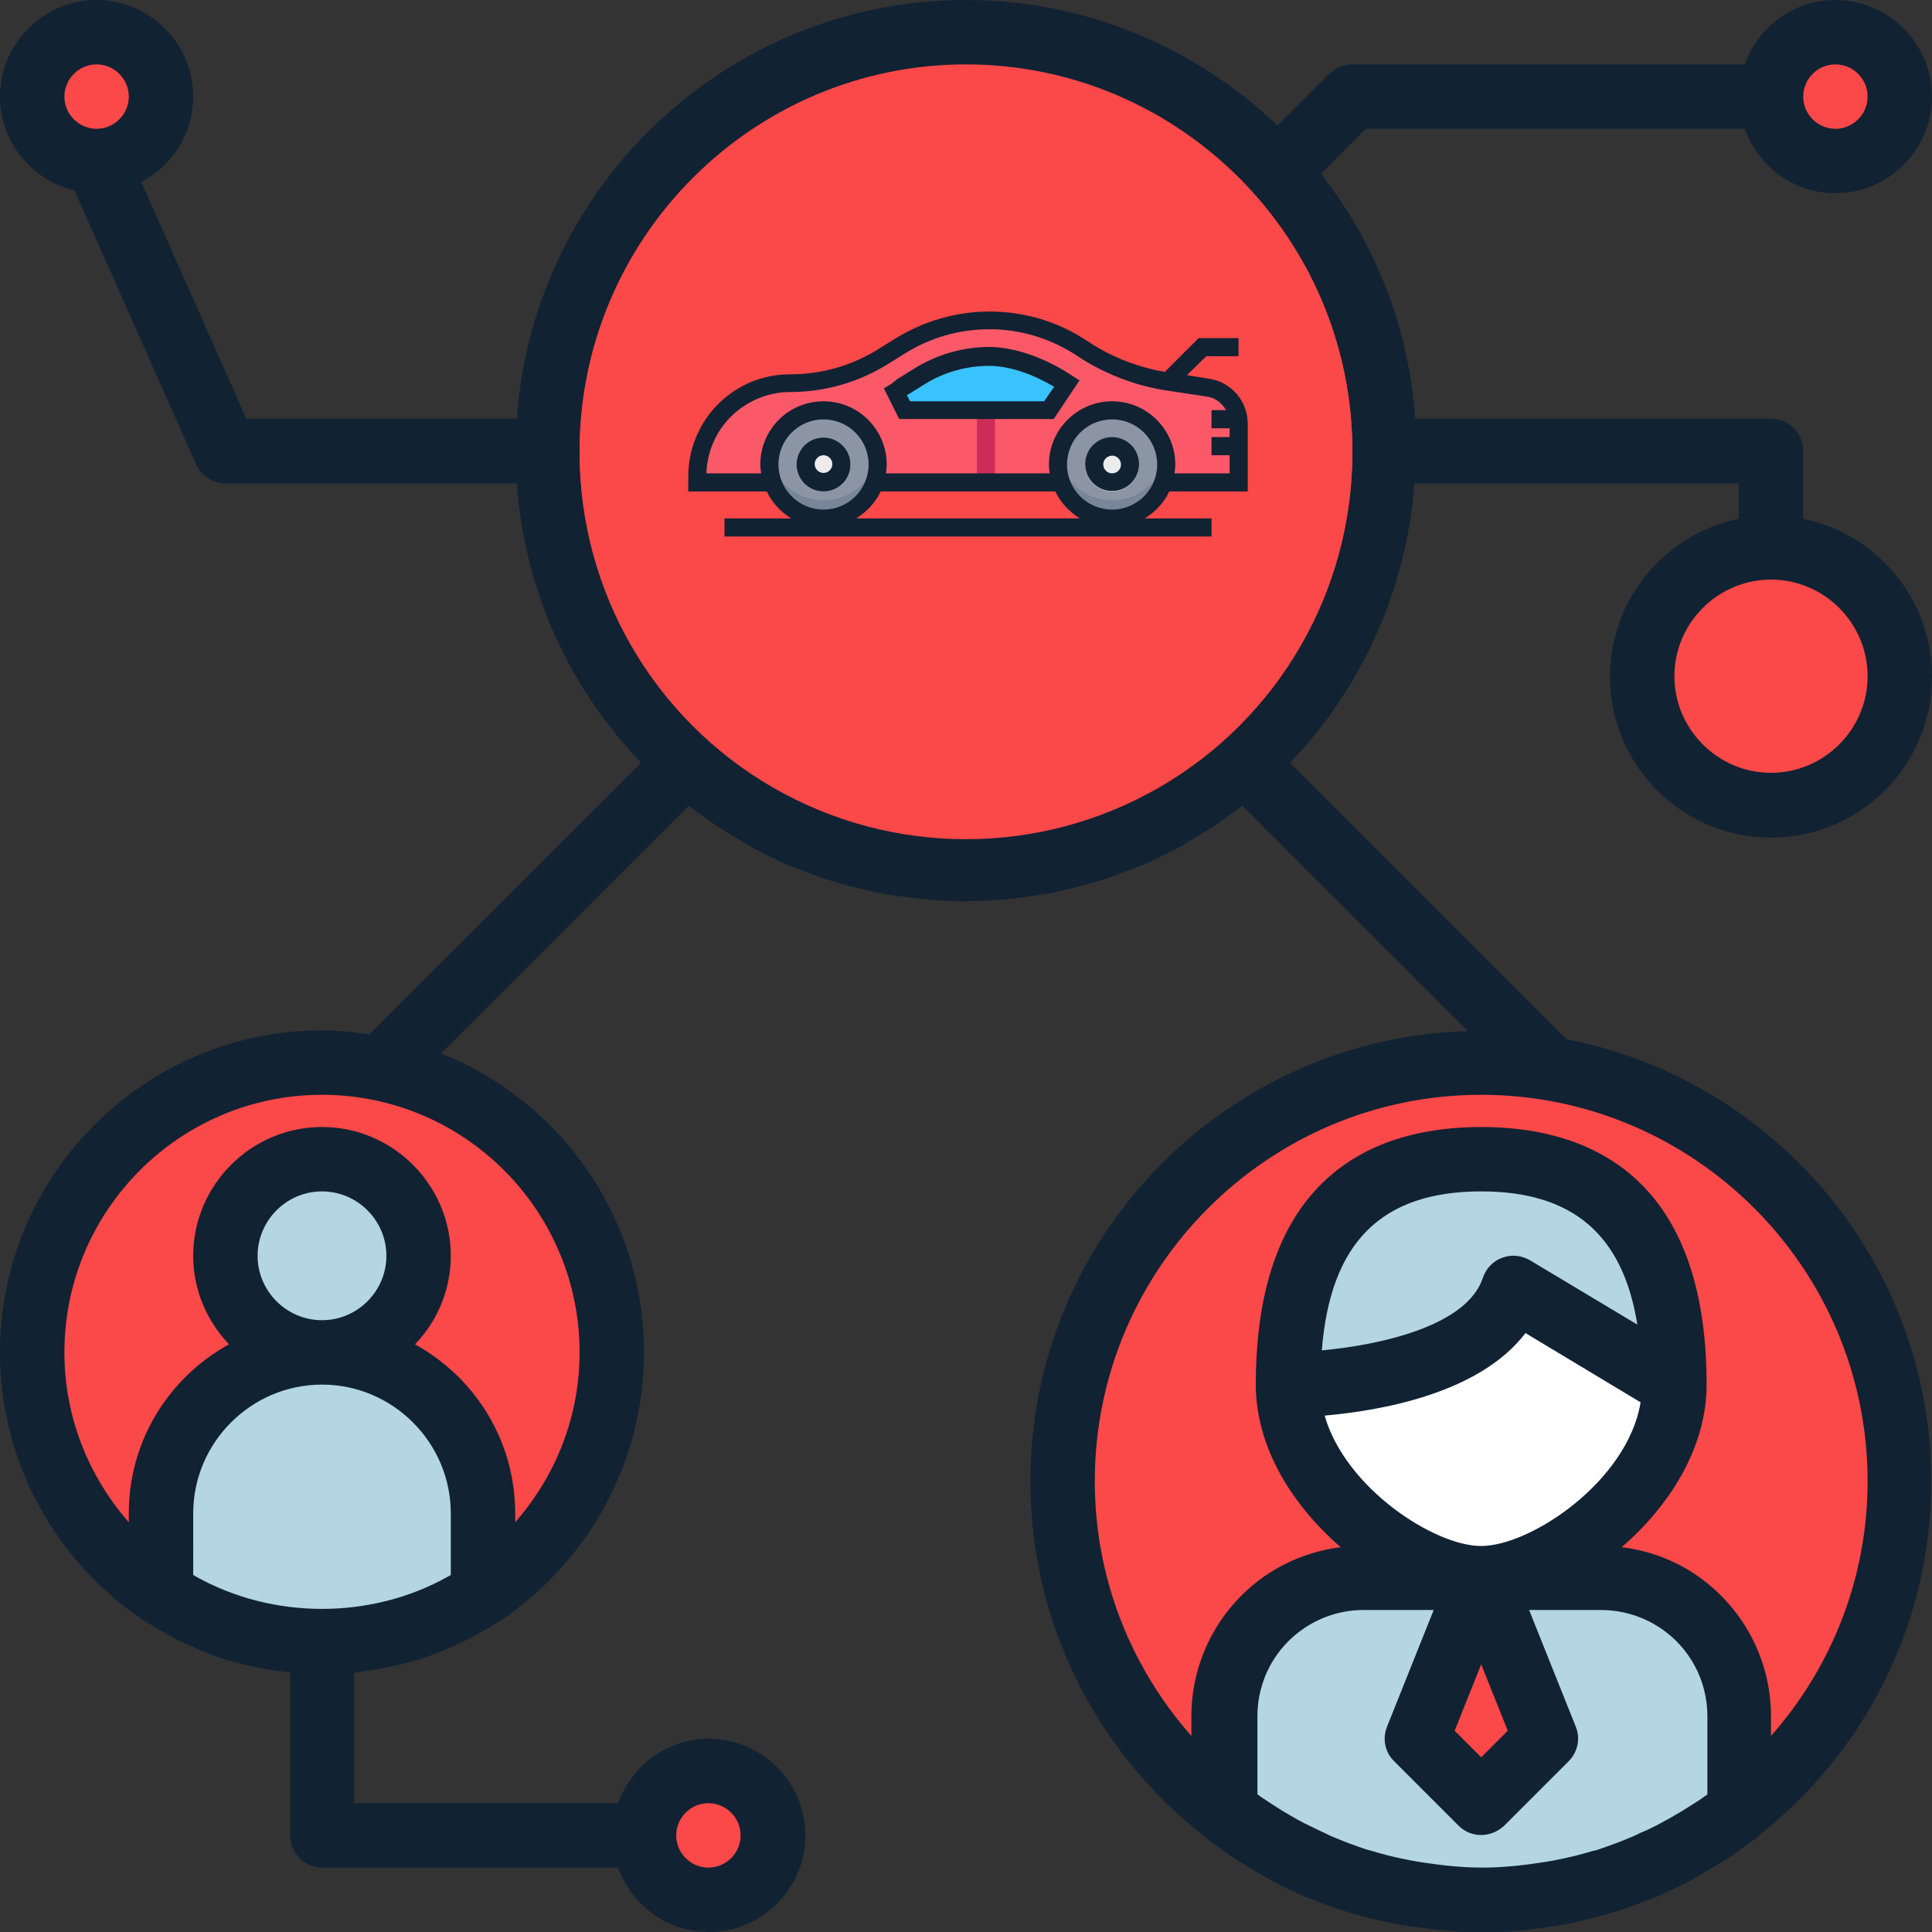 <?xml version="1.0" encoding="utf-8"?>
<!-- Generator: Adobe Illustrator 21.1.0, SVG Export Plug-In . SVG Version: 6.00 Build 0)  -->
<svg version="1.1" id="Capa_1" xmlns="http://www.w3.org/2000/svg" xmlns:xlink="http://www.w3.org/1999/xlink" x="0px" y="0px"
	 viewBox="0 0 480 480" style="enable-background:new 0 0 480 480;" xml:space="preserve">
<rect x="0" y="0" width="480" height="480" fill="#333333" stroke="none"/>
<style type="text/css">
	.st0{fill:#FB4848;}
	.st1{fill:#D45B5B;}
	.st2{fill:#B3D5E4;}
	.st3{fill:#FFFFFF;}
	.st4{fill:#112233;}
	.st5{fill:#FB5968;}
	.st6{fill:#8C95A4;}
	.st7{fill:#ECECEC;}
	.st8{fill:#798699;}
	.st9{fill:#CD2C5A;}
	.st10{fill:#39C3FC;}
</style>
<g>
	<path class="st0" d="M201.6,208.6c0.7,0.3,1.4,0.5,2.1,0.8c-0.1,0-0.2-0.1-0.4-0.2C202.8,209,202.2,208.8,201.6,208.6z"/>
	<path class="st0" d="M178,195.3c-0.1-0.1-0.2-0.2-0.3-0.2C177.8,195.2,177.9,195.3,178,195.3z"/>
	<path class="st0" d="M186,200.8c-0.3-0.2-0.6-0.3-0.9-0.5C185.5,200.4,185.7,200.6,186,200.8z"/>
	<path class="st0" d="M294.8,200.3c-0.3,0.2-0.6,0.3-0.9,0.5C294.3,200.6,294.5,200.4,294.8,200.3z"/>
	<path class="st0" d="M302.3,195.1c-0.1,0.1-0.2,0.2-0.3,0.2C302.1,195.3,302.2,195.2,302.3,195.1z"/>
	<path class="st0" d="M194.8,205.5c-0.6-0.3-1.1-0.5-1.7-0.8C193.7,205,194.2,205.3,194.8,205.5z"/>
	<path class="st0" d="M286.9,204.8c-0.5,0.3-1.1,0.5-1.7,0.8C285.8,205.3,286.3,205,286.9,204.8z"/>
	<path class="st0" d="M249.4,215.6c0.3,0,0.5,0,0.8-0.1c-0.1,0-0.3,0-0.4,0C249.7,215.5,249.6,215.5,249.4,215.6z"/>
	<path class="st0" d="M267.6,212.2c0.6-0.2,1.2-0.3,1.9-0.5c-0.4,0.1-0.8,0.2-1.2,0.3C268.1,212.1,267.8,212.1,267.6,212.2z"/>
	<path class="st0" d="M276.3,209.4c0.7-0.3,1.4-0.5,2.1-0.8c-0.6,0.2-1.2,0.4-1.8,0.6C276.5,209.3,276.4,209.3,276.3,209.4z"/>
	<path class="st0" d="M258.7,214.3c0.5-0.1,0.9-0.2,1.4-0.3c-0.3,0-0.5,0.1-0.8,0.1C259.1,214.2,258.9,214.2,258.7,214.3z"/>
	<path class="st0" d="M229.8,215.5c0.3,0,0.5,0,0.8,0.1c-0.1,0-0.3,0-0.4,0C230,215.5,229.9,215.5,229.8,215.5z"/>
	<path class="st0" d="M210.5,211.7c0.6,0.2,1.2,0.3,1.9,0.5c-0.2-0.1-0.5-0.1-0.7-0.2C211.3,211.9,210.9,211.8,210.5,211.7z"/>
	<path class="st0" d="M219.9,214c0.5,0.1,0.9,0.2,1.4,0.3c-0.2,0-0.4-0.1-0.6-0.1C220.4,214.1,220.2,214.1,219.9,214z"/>
	<path class="st0" d="M253.3,215c1.8-0.2,3.6-0.4,5.3-0.8c-1.4,0.3-2.8,0.4-4.2,0.6C254.1,214.9,253.7,215,253.3,215z"/>
	<path class="st0" d="M211.7,212c0.2,0.1,0.5,0.1,0.7,0.2c0.7,0.2,1.4,0.3,2,0.5C213.5,212.5,212.6,212.3,211.7,212z"/>
	<path class="st0" d="M254.5,214.9c1.4-0.2,2.8-0.3,4.2-0.6c0.2,0,0.4-0.1,0.6-0.1C257.7,214.4,256.1,214.7,254.5,214.9z"/>
	<path class="st0" d="M221.3,214.3c1.8,0.3,3.5,0.5,5.3,0.8c-0.4,0-0.8-0.1-1.1-0.2C224.1,214.7,222.7,214.5,221.3,214.3z"/>
	<path class="st0" d="M265.6,212.7c0.7-0.2,1.4-0.3,2-0.5c0.2-0.1,0.5-0.1,0.7-0.2C267.4,212.3,266.5,212.5,265.6,212.7z"/>
	<path class="st0" d="M240,216c3.2,0,6.3-0.2,9.4-0.4c0.1,0,0.3,0,0.4,0C246.6,215.8,243.3,216,240,216z"/>
	<path class="st0" d="M263.6,213.2c1.3-0.3,2.7-0.6,4-1c-0.7,0.2-1.4,0.3-2,0.5C264.9,212.9,264.3,213,263.6,213.2z"/>
	<path class="st0" d="M212.4,212.2c1.3,0.4,2.6,0.7,4,1c-0.7-0.2-1.3-0.3-2-0.5C213.7,212.5,213.1,212.4,212.4,212.2z"/>
	<path class="st0" d="M275.8,209.6c0.2-0.1,0.3-0.1,0.5-0.2c0.1,0,0.2-0.1,0.4-0.2C276.4,209.3,276.1,209.4,275.8,209.6z"/>
	<path class="st0" d="M197.9,207c-0.5-0.2-0.9-0.5-1.4-0.7C197,206.6,197.4,206.8,197.9,207z"/>
	<path class="st0" d="M273.1,210.5c1.1-0.4,2.1-0.7,3.1-1.1c-0.2,0.1-0.3,0.1-0.5,0.2C274.9,209.9,274,210.2,273.1,210.5z"/>
	<path class="st0" d="M230.6,215.6c3.1,0.3,6.3,0.4,9.4,0.4c-3.3,0-6.6-0.2-9.8-0.5C230.3,215.5,230.4,215.5,230.6,215.6z"/>
	<path class="st0" d="M283.5,206.4c-0.5,0.2-0.9,0.5-1.4,0.7C282.6,206.8,283,206.6,283.5,206.4z"/>
	<path class="st0" d="M220.7,214.1c0.2,0,0.4,0.1,0.6,0.1c1.4,0.3,2.8,0.4,4.2,0.6C223.9,214.7,222.3,214.4,220.7,214.1z"/>
	<path class="st0" d="M203.7,209.4c1,0.4,2.1,0.8,3.1,1.1c-0.9-0.3-1.7-0.6-2.6-1C204.1,209.5,203.9,209.4,203.7,209.4z"/>
	<path class="st0" d="M249.4,215.6c-3.1,0.3-6.3,0.4-9.4,0.4C243.2,216,246.3,215.8,249.4,215.6z"/>
	<path class="st0" d="M203.4,209.2c0.1,0,0.2,0.1,0.4,0.2c0.2,0.1,0.3,0.1,0.5,0.2C203.9,209.4,203.6,209.3,203.4,209.2z"/>
	<path class="st0" d="M240,216c-3.2,0-6.3-0.2-9.4-0.4C233.7,215.8,236.8,216,240,216z"/>
	<path class="st0" d="M200.3,208c0.4,0.2,0.9,0.4,1.3,0.6c0.6,0.2,1.2,0.4,1.8,0.6C202.3,208.8,201.3,208.4,200.3,208z"/>
	<path class="st0" d="M276.6,209.2c0.6-0.2,1.2-0.4,1.8-0.6c0.4-0.2,0.9-0.4,1.3-0.6C278.7,208.4,277.7,208.8,276.6,209.2z"/>
	<path class="st0" d="M278.4,208.6c1.2-0.5,2.5-1,3.7-1.5c-0.8,0.3-1.6,0.6-2.4,1C279.3,208.2,278.9,208.4,278.4,208.6z"/>
	<path class="st0" d="M227.5,215.2c0.8,0.1,1.5,0.2,2.3,0.3c0.1,0,0.3,0,0.4,0C229.3,215.4,228.4,215.3,227.5,215.2z"/>
	<path class="st0" d="M197.9,207c1.2,0.5,2.5,1,3.7,1.5c-0.4-0.2-0.9-0.4-1.3-0.6C199.5,207.7,198.7,207.4,197.9,207z"/>
	<path class="st0" d="M176,193.9v-0.1c-1.8-1.4-3.6-2.8-5.4-4.4l0,0c2.3,2,4.6,3.9,7,5.8c-0.2-0.1-0.3-0.3-0.5-0.4
		C176.8,194.4,176.4,194.2,176,193.9z"/>
	<path class="st0" d="M269.5,211.7c1.2-0.4,2.5-0.8,3.7-1.2c-0.6,0.2-1.3,0.4-2,0.6C270.6,211.3,270,211.5,269.5,211.7z"/>
	<path class="st0" d="M206.9,210.5c1.2,0.4,2.4,0.8,3.7,1.2c-0.6-0.2-1.1-0.4-1.7-0.6C208.2,210.9,207.5,210.7,206.9,210.5z"/>
	<path class="st0" d="M240,8c-57.4,0-104,46.6-104,104c0,30.8,13.4,58.3,34.6,77.4l0,0c1.7,1.5,3.5,3,5.4,4.4v-23.3
		c0-11.5,5.8-22.3,15.3-28.6c5.7-3.8,12.3-5.8,19.1-5.8H240c-17,0-48-21.5-48-48s8-56,48-56s48,29.5,48,56s-31,48-48,48h29.6
		c6.8,0,13.4,2,19.1,5.8c9.6,6.4,15.3,17.1,15.3,28.6v23.3c1.8-1.4,3.6-2.8,5.4-4.4l0,0c21.2-19,34.6-46.6,34.6-77.4
		c0-26.7-10.1-50.9-26.6-69.4l0,0l0,0C298.3,21.4,270.8,8,240,8z"/>
	<path class="st0" d="M304,193.7v0.1c-0.4,0.3-0.8,0.6-1.2,0.9c-0.2,0.1-0.3,0.3-0.5,0.4c2.4-1.8,4.8-3.7,7-5.8l0,0
		C307.6,190.9,305.8,192.3,304,193.7z"/>
	<path class="st0" d="M300.6,196.3c0.5-0.3,1-0.6,1.4-1c0.1-0.1,0.2-0.2,0.3-0.2c0.2-0.1,0.3-0.3,0.5-0.4
		C302.1,195.3,301.3,195.8,300.6,196.3z"/>
	<path class="st0" d="M295.5,199.8c-0.2,0.2-0.5,0.3-0.7,0.5c2.5-1.5,4.9-3.2,7.2-4.9c-0.5,0.3-1,0.6-1.4,1
		C298.9,197.5,297.3,198.7,295.5,199.8z"/>
	<path class="st0" d="M268.3,212c0.4-0.1,0.8-0.2,1.2-0.3c0.6-0.2,1.1-0.4,1.7-0.6C270.2,211.4,269.3,211.7,268.3,212z"/>
	<path class="st0" d="M283.5,206.4c0.6-0.3,1.1-0.6,1.7-0.8c-0.2,0.1-0.4,0.2-0.6,0.3C284.3,206,283.9,206.2,283.5,206.4z"/>
	<path class="st0" d="M284.6,205.8c0.2-0.1,0.4-0.2,0.6-0.3c0.6-0.3,1.1-0.5,1.7-0.8c0.3-0.2,0.6-0.4,1-0.6
		C286.8,204.8,285.7,205.3,284.6,205.8z"/>
	<path class="st0" d="M292.7,201.5c0.4-0.2,0.8-0.4,1.2-0.7c0.3-0.2,0.6-0.3,0.9-0.5c0.2-0.2,0.5-0.3,0.7-0.5
		C294.6,200.4,293.7,200.9,292.7,201.5z"/>
	<path class="st0" d="M287.8,204.2c-0.3,0.2-0.6,0.4-1,0.6c2.4-1.2,4.8-2.6,7.1-4c-0.4,0.2-0.8,0.5-1.2,0.7
		C291.1,202.4,289.5,203.3,287.8,204.2z"/>
	<path class="st0" d="M260.1,214c1.2-0.2,2.4-0.5,3.6-0.8c-0.5,0.1-1,0.2-1.4,0.3C261.5,213.7,260.8,213.9,260.1,214z"/>
	<path class="st0" d="M250.2,215.5c1-0.1,2.1-0.3,3.1-0.4c-0.3,0-0.5,0.1-0.8,0.1C251.8,215.2,251,215.4,250.2,215.5z"/>
	<path class="st0" d="M208.8,211.1c0.6,0.2,1.1,0.4,1.7,0.6c0.4,0.1,0.8,0.2,1.2,0.3C210.7,211.7,209.8,211.4,208.8,211.1z"/>
	<path class="st0" d="M249.8,215.5c0.1,0,0.3,0,0.4,0c0.8-0.1,1.5-0.2,2.3-0.3C251.6,215.3,250.7,215.4,249.8,215.5z"/>
	<path class="st0" d="M194.8,205.5c0.6,0.3,1.1,0.6,1.7,0.8c-0.4-0.2-0.8-0.4-1.1-0.6C195.2,205.7,195,205.6,194.8,205.5z"/>
	<path class="st0" d="M216.4,213.2c1.2,0.3,2.4,0.6,3.6,0.8c-0.7-0.1-1.4-0.4-2.1-0.5C217.3,213.4,216.8,213.3,216.4,213.2z"/>
	<path class="st0" d="M192.2,204.2c0.3,0.2,0.6,0.4,1,0.6c0.5,0.3,1.1,0.5,1.7,0.8c0.2,0.1,0.4,0.2,0.6,0.3
		C194.3,205.3,193.2,204.8,192.2,204.2z"/>
	<path class="st0" d="M187.3,201.5c-0.4-0.2-0.8-0.4-1.2-0.7c2.3,1.4,4.7,2.7,7.1,4c-0.3-0.2-0.6-0.4-1-0.6
		C190.5,203.3,188.9,202.4,187.3,201.5z"/>
	<path class="st0" d="M226.7,215c1,0.1,2.1,0.3,3.1,0.4c-0.8-0.1-1.5-0.2-2.3-0.3C227.2,215.1,226.9,215.1,226.7,215z"/>
	<path class="st0" d="M217.8,213.5c0.7,0.2,1.4,0.4,2.1,0.5c0.3,0,0.5,0.1,0.8,0.1C219.7,214,218.8,213.7,217.8,213.5z"/>
	<path class="st0" d="M179.4,196.3c-0.5-0.3-1-0.6-1.4-1c2.3,1.7,4.7,3.4,7.2,4.9c-0.2-0.2-0.5-0.3-0.7-0.5
		C182.7,198.7,181.1,197.5,179.4,196.3z"/>
	<path class="st0" d="M177.2,194.7c0.2,0.1,0.3,0.3,0.5,0.4c0.1,0.1,0.2,0.2,0.3,0.2c0.5,0.3,1,0.6,1.4,1
		C178.7,195.8,177.9,195.3,177.2,194.7z"/>
	<path class="st0" d="M259.3,214.1c0.3,0,0.5-0.1,0.8-0.1c0.7-0.1,1.4-0.4,2.1-0.5C261.2,213.7,260.3,214,259.3,214.1z"/>
	<path class="st0" d="M184.5,199.8c0.2,0.2,0.5,0.3,0.7,0.5c0.3,0.2,0.6,0.3,0.9,0.5c0.4,0.2,0.8,0.5,1.2,0.7
		C186.3,200.9,185.4,200.4,184.5,199.8z"/>
	<path class="st0" d="M304,193.9v-0.1c-0.4,0.3-0.8,0.7-1.2,1C303.2,194.4,303.6,194.2,304,193.9z"/>
	<path class="st0" d="M225.5,214.9c0.4,0.1,0.8,0.1,1.1,0.2c0.3,0,0.5,0.1,0.8,0.1C226.8,215.1,226.2,215,225.5,214.9z"/>
	<path class="st0" d="M214.4,212.7c0.7,0.2,1.3,0.4,2,0.5c0.5,0.1,1,0.2,1.4,0.3C216.7,213.3,215.5,213,214.4,212.7z"/>
	<path class="st0" d="M300.6,196.3c-1.6,1.2-3.3,2.4-5,3.4C297.3,198.7,298.9,197.5,300.6,196.3z"/>
	<path class="st0" d="M204.2,209.6c0.9,0.3,1.7,0.7,2.6,1c0.6,0.2,1.3,0.4,2,0.6C207.3,210.6,205.7,210.1,204.2,209.6z"/>
	<path class="st0" d="M252.5,215.2c0.3,0,0.5-0.1,0.8-0.1c0.4,0,0.8-0.1,1.1-0.2C253.8,215,253.2,215.1,252.5,215.2z"/>
	<path class="st0" d="M187.3,201.5c1.6,1,3.2,1.9,4.9,2.7C190.5,203.3,188.9,202.4,187.3,201.5z"/>
	<path class="st0" d="M262.2,213.5c0.5-0.1,1-0.2,1.4-0.3c0.7-0.2,1.3-0.3,2-0.5C264.5,213,263.3,213.3,262.2,213.5z"/>
	<path class="st0" d="M292.7,201.5c-1.6,1-3.2,1.9-4.9,2.7C289.5,203.3,291.1,202.4,292.7,201.5z"/>
</g>
<g>
	<path class="st1" d="M195.4,205.8c0.4,0.2,0.8,0.4,1.1,0.6c0.5,0.2,0.9,0.5,1.4,0.7c0.8,0.3,1.6,0.6,2.4,1
		C198.6,207.3,197,206.6,195.4,205.8z"/>
	<path class="st1" d="M179.4,196.3c1.7,1.2,3.3,2.4,5,3.4C182.8,198.7,181.1,197.5,179.4,196.3z"/>
	<path class="st1" d="M279.7,208c0.8-0.3,1.6-0.6,2.4-1c0.5-0.2,0.9-0.5,1.4-0.7c0.4-0.2,0.8-0.4,1.1-0.6
		C283,206.6,281.4,207.3,279.7,208z"/>
	<path class="st1" d="M271.2,211.1c0.6-0.2,1.3-0.4,2-0.6c0.9-0.3,1.7-0.6,2.6-1C274.3,210.1,272.7,210.6,271.2,211.1z"/>
	<path class="st1" d="M177.2,194.7c-0.4-0.3-0.8-0.7-1.2-1v0.1C176.4,194.2,176.8,194.4,177.2,194.7z"/>
</g>
<g>
	<polygon class="st0" points="240,192 256,176 240,136 224,176 	"/>
	<path class="st0" d="M387.3,470.1c-2,0.4-4,0.7-6,0.9C383.3,470.8,385.3,470.5,387.3,470.1z"/>
	<path class="st0" d="M325.9,463c-0.5-0.2-0.9-0.5-1.4-0.7C325,462.6,325.4,462.8,325.9,463z"/>
	<path class="st0" d="M354.7,471c-2-0.3-4-0.5-6-0.9C350.7,470.5,352.7,470.8,354.7,471z"/>
	<path class="st0" d="M377.8,471.5c-3.2,0.3-6.5,0.5-9.8,0.5C371.3,472,374.6,471.8,377.8,471.5z"/>
	<path class="st0" d="M396.3,468c-1.5,0.4-3.1,0.8-4.7,1.2C393.2,468.8,394.8,468.4,396.3,468z"/>
	<path class="st0" d="M368,472c-3.3,0-6.6-0.2-9.8-0.5C361.4,471.8,364.7,472,368,472z"/>
	<path class="st0" d="M404.6,465.2c-1.2,0.4-2.3,0.9-3.5,1.3C402.3,466.1,403.5,465.7,404.6,465.2z"/>
	<path class="st0" d="M334.9,466.5c-1.2-0.4-2.3-0.8-3.5-1.3C332.5,465.7,333.7,466.1,334.9,466.5z"/>
	<path class="st0" d="M344.4,469.2c-1.6-0.4-3.1-0.8-4.7-1.2C341.2,468.4,342.8,468.8,344.4,469.2z"/>
	<path class="st0" d="M411.5,462.4c-0.5,0.2-0.9,0.5-1.4,0.7C410.6,462.8,411,462.6,411.5,462.4z"/>
	<path class="st0" d="M358.2,471.5c-1.2-0.1-2.3-0.3-3.5-0.5C355.8,471.2,357,471.4,358.2,471.5z"/>
	<path class="st0" d="M381.3,471c-1.2,0.2-2.3,0.3-3.5,0.5C379,471.4,380.2,471.2,381.3,471z"/>
	<path class="st0" d="M410.1,463c-1.8,0.8-3.6,1.5-5.5,2.2C406.5,464.5,408.3,463.8,410.1,463z"/>
	<path class="st0" d="M401.1,466.5c-1.6,0.5-3.2,1-4.8,1.5C397.9,467.5,399.5,467,401.1,466.5z"/>
	<path class="st0" d="M391.6,469.2c-1.4,0.3-2.9,0.7-4.3,0.9C388.8,469.9,390.2,469.5,391.6,469.2z"/>
	<path class="st0" d="M339.7,468c-1.6-0.5-3.2-0.9-4.8-1.5C336.5,467,338.1,467.5,339.7,468z"/>
	<path class="st0" d="M348.7,470.1c-1.5-0.3-2.9-0.6-4.3-0.9C345.8,469.5,347.2,469.9,348.7,470.1z"/>
	<path class="st0" d="M331.4,465.2c-1.8-0.7-3.7-1.4-5.5-2.2C327.7,463.8,329.5,464.5,331.4,465.2z"/>
	<path class="st0" d="M368,264c-57.4,0-104,46.6-104,104c0,41.9,24.8,77.9,60.5,94.4c-7.3-3.4-14.2-7.6-20.5-12.5v-23.4
		c0-11.5,5.8-22.3,15.3-28.6c5.7-3.8,12.3-5.8,19.1-5.8H368c-17,0-48-21.5-48-48s8-56,48-56s48,29.5,48,56s-31,48-48,48h29.6
		c6.8,0,13.4,2,19.1,5.8c9.6,6.4,15.3,17.1,15.3,28.6v23.4c-6.3,4.9-13.2,9.1-20.5,12.5c35.7-16.5,60.5-52.5,60.5-94.4
		C472,310.6,425.4,264,368,264z"/>
</g>
<g>
	<path class="st2" d="M432,426.4c0-11.5-5.8-22.3-15.3-28.6c-5.7-3.8-12.3-5.8-19.1-5.8H368l16,40l-16,16l-16-16l16-40h-29.6
		c-6.8,0-13.4,2-19.1,5.8c-9.6,6.4-15.3,17.1-15.3,28.6v23.4c6.3,4.9,13.2,9.1,20.5,12.5c0.5,0.2,0.9,0.5,1.4,0.7
		c1.8,0.8,3.6,1.5,5.5,2.2c1.2,0.4,2.3,0.9,3.5,1.3c1.6,0.5,3.2,1,4.8,1.5c1.5,0.4,3.1,0.8,4.7,1.2c1.4,0.3,2.9,0.7,4.3,0.9
		c2,0.4,4,0.7,6,0.9c1.2,0.2,2.3,0.3,3.5,0.5c3.2,0.3,6.5,0.5,9.8,0.5s6.6-0.2,9.8-0.5c1.2-0.1,2.3-0.3,3.5-0.5c2-0.3,4-0.5,6-0.9
		c1.5-0.3,2.9-0.6,4.3-0.9c1.6-0.4,3.1-0.8,4.7-1.2c1.6-0.5,3.2-0.9,4.8-1.5c1.2-0.4,2.3-0.8,3.5-1.3c1.8-0.7,3.7-1.4,5.5-2.2
		c0.5-0.2,0.9-0.5,1.4-0.7c7.3-3.4,14.2-7.6,20.5-12.5L432,426.4L432,426.4z"/>
	<path class="st2" d="M376,320l40,24c0-26.5-8-56-48-56s-48,29.5-48,56C320,344,368,344,376,320z"/>
</g>
<path class="st3" d="M416,344l-40-24c-8,24-56,24-56,24c0,26.5,31,48,48,48S416,370.5,416,344z"/>
<g>
	<polygon class="st0" points="368,448 384,432 368,392 352,432 	"/>
	<path class="st0" d="M110.1,401.3c-2.9,1.3-5.8,2.5-8.8,3.5C104.3,403.9,107.2,402.7,110.1,401.3z"/>
	<path class="st0" d="M40,376c0-22.1,17.9-40,40-40c-13.3,0-24-10.7-24-24s10.7-24,24-24s24,10.7,24,24s-10.7,24-24,24
		c22.1,0,40,17.9,40,40v19.9c-2.6,1.7-5.3,3.2-8.1,4.6c23.7-11.8,40.1-36.2,40.1-64.5c0-39.8-32.2-72-72-72S8,296.2,8,336
		c0,28.3,16.4,52.7,40.1,64.5c-2.8-1.4-5.5-2.9-8.1-4.6V376z"/>
	<path class="st0" d="M58.7,404.8c-3-0.9-6-2.1-8.8-3.5C52.8,402.7,55.7,403.9,58.7,404.8z"/>
	<path class="st0" d="M101.2,404.8c-3,0.9-6,1.6-9.2,2.1C95.2,406.4,98.3,405.7,101.2,404.8z"/>
	<path class="st0" d="M80,408c3.3,0,6.5-0.3,9.7-0.7C86.5,407.7,83.3,408,80,408z"/>
	<path class="st0" d="M80,408c-3.3,0-6.5-0.3-9.7-0.7C73.5,407.7,76.7,408,80,408z"/>
	<path class="st0" d="M67.9,406.9c-3.1-0.5-6.2-1.2-9.2-2.1C61.7,405.7,64.8,406.4,67.9,406.9z"/>
</g>
<circle class="st2" cx="80" cy="312" r="24"/>
<g>
	<path class="st1" d="M101.3,404.8C101.3,404.8,101.2,404.8,101.3,404.8C101.2,404.8,101.3,404.8,101.3,404.8z"/>
	<path class="st1" d="M92.1,406.9c-0.8,0.1-1.6,0.2-2.3,0.4C90.5,407.2,91.3,407,92.1,406.9z"/>
	<path class="st1" d="M111.9,400.5c-0.6,0.3-1.2,0.6-1.8,0.9C110.7,401.1,111.3,400.8,111.9,400.5z"/>
	<path class="st1" d="M70.3,407.3c-0.8-0.1-1.6-0.2-2.3-0.4C68.7,407,69.5,407.2,70.3,407.3z"/>
	<path class="st1" d="M49.9,401.3c-0.6-0.3-1.2-0.6-1.8-0.9C48.7,400.8,49.3,401.1,49.9,401.3z"/>
	<path class="st1" d="M58.8,404.8C58.8,404.8,58.7,404.8,58.8,404.8C58.7,404.8,58.8,404.8,58.8,404.8z"/>
</g>
<path class="st2" d="M92.1,406.9c3.1-0.5,6.2-1.2,9.2-2.1c0,0,0,0,0,0c3-0.9,6-2.1,8.8-3.5c0.6-0.3,1.2-0.6,1.8-0.9
	c2.8-1.4,5.5-2.9,8.1-4.6V376c0-22.1-17.9-40-40-40s-40,17.9-40,40v19.9c2.6,1.7,5.3,3.2,8.1,4.6c0.6,0.3,1.2,0.6,1.8,0.9
	c2.9,1.3,5.8,2.5,8.8,3.5c0,0,0,0,0,0c3,0.9,6,1.6,9.2,2.1c0.8,0.1,1.6,0.2,2.3,0.4c3.2,0.4,6.4,0.7,9.7,0.7s6.5-0.3,9.7-0.7
	C90.5,407.2,91.3,407,92.1,406.9z"/>
<g>
	<circle class="st0" cx="176" cy="456" r="16"/>
	<circle class="st0" cx="24" cy="24" r="16"/>
	<circle class="st0" cx="440" cy="168" r="32"/>
	<circle class="st0" cx="456" cy="24" r="16"/>
</g>
<path class="st4" d="M433.5,32c3.3,9.3,12.1,16,22.5,16c13.2,0,24-10.8,24-24S469.2,0,456,0c-10.4,0-19.2,6.7-22.5,16H336
	c-2.1,0-4.2,0.8-5.7,2.3l-12.9,12.9C297.3,12,270,0,240,0c-59.1,0-107.5,46-111.6,104H61.2L35.1,45.2c7.7-4,12.9-12,12.9-21.2
	C48,10.8,37.2,0,24,0S0,10.8,0,24c0,11.3,7.9,20.8,18.5,23.3l30.2,68c1.3,2.9,4.1,4.8,7.3,4.8h72.4c1.9,26.9,13.3,51.1,30.9,69.4
	L91.7,257c-3.8-0.6-7.7-1-11.7-1c-44.1,0-80,35.9-80,80c0,27.6,14.1,52,35.4,66.4c0.1,0,0.1,0.1,0.2,0.1c0.3,0.2,0.7,0.4,1,0.6
	c2.5,1.6,5.2,3.1,7.9,4.5c0.9,0.4,1.7,0.8,2.6,1.2c3.1,1.4,6.2,2.7,9.5,3.7c0.4,0.1,0.8,0.2,1.2,0.3c3,0.9,6,1.5,9.1,2
	c0.9,0.2,1.8,0.3,2.7,0.4c0.8,0.1,1.7,0.3,2.5,0.4V456c0,4.4,3.6,8,8,8h73.5c3.3,9.3,12.1,16,22.5,16c13.2,0,24-10.8,24-24
	s-10.8-24-24-24c-10.4,0-19.2,6.7-22.5,16H88v-32.4c0.8-0.1,1.7-0.3,2.5-0.4c0.9-0.1,1.8-0.3,2.7-0.4c3.1-0.5,6.1-1.2,9.1-2
	c0.4-0.1,0.8-0.2,1.2-0.3c3.3-1,6.4-2.3,9.5-3.7c0.9-0.4,1.7-0.8,2.6-1.2c2.7-1.4,5.4-2.8,7.9-4.5c0.3-0.2,0.7-0.4,1-0.6
	c0.1,0,0.1-0.1,0.2-0.1C145.9,388,160,363.6,160,336c0-33.7-20.9-62.5-50.4-74.3l61.5-61.5c0.8,0.6,1.6,1.2,2.4,1.7
	c1.6,1.2,3.2,2.4,4.9,3.5c1.6,1.1,3.4,2.1,5,3.1c1.6,0.9,3.1,1.8,4.7,2.7c2.5,1.3,5,2.6,7.6,3.7c0.9,0.4,1.8,0.7,2.6,1
	c2.3,0.9,4.7,1.8,7.1,2.6c1,0.3,2,0.6,3,0.9c2.4,0.7,4.7,1.3,7.1,1.8c1.1,0.2,2.1,0.5,3.2,0.7c2.5,0.5,5,0.8,7.5,1.1
	c1,0.1,2,0.3,3,0.4c3.5,0.3,7,0.5,10.6,0.5s7.1-0.2,10.6-0.5c1-0.1,2-0.2,3-0.4c2.5-0.3,5-0.7,7.5-1.1c1.1-0.2,2.1-0.4,3.2-0.7
	c2.4-0.5,4.8-1.2,7.1-1.8c1-0.3,2-0.6,3-0.9c2.4-0.8,4.8-1.7,7.1-2.6c0.9-0.4,1.8-0.7,2.6-1c2.6-1.1,5.1-2.4,7.7-3.7
	c1.6-0.8,3.1-1.7,4.7-2.7c1.7-1,3.4-2,5.1-3.1c1.7-1.1,3.3-2.3,4.9-3.5c0.8-0.6,1.6-1.1,2.4-1.7l56,56
	C304.6,257.8,256,307.3,256,368c0,35.7,16.8,67.5,42.9,88c0.1,0,0.1,0.1,0.1,0.2c0.8,0.6,1.7,1.2,2.5,1.8c1.6,1.2,3.2,2.4,4.9,3.5
	c1.6,1.1,3.4,2.1,5,3.1c1.6,0.9,3.1,1.8,4.7,2.7c2.5,1.3,5,2.6,7.6,3.7c0.9,0.4,1.8,0.7,2.6,1c2.3,0.9,4.7,1.8,7.1,2.6
	c1,0.3,2,0.6,3,0.9c2.4,0.7,4.7,1.3,7.1,1.8c1.1,0.2,2.1,0.5,3.2,0.7c2.5,0.5,5,0.8,7.5,1.1c1,0.1,2,0.3,3,0.4
	c3.5,0.3,7,0.6,10.6,0.6s7.1-0.2,10.6-0.5c1-0.1,2-0.2,3-0.4c2.5-0.3,5-0.7,7.5-1.1c1.1-0.2,2.1-0.4,3.2-0.7
	c2.4-0.5,4.8-1.2,7.1-1.8c1-0.3,2-0.6,3-0.9c2.4-0.8,4.8-1.7,7.1-2.6c0.9-0.4,1.8-0.7,2.6-1c2.6-1.1,5.1-2.4,7.7-3.7
	c1.6-0.8,3.1-1.7,4.7-2.7c1.7-1,3.4-2,5.1-3.1c1.7-1.1,3.3-2.3,4.9-3.5c0.8-0.6,1.7-1.1,2.5-1.8c0.1,0,0.1-0.1,0.1-0.2
	c26.1-20.5,42.9-52.3,42.9-88c0-54.4-39-99.9-90.6-109.9l-68.7-68.7c17.6-18.3,28.9-42.6,30.9-69.4H432v8.8
	c-18.2,3.7-32,19.9-32,39.2c0,22.1,17.9,40,40,40s40-17.9,40-40c0-19.3-13.8-35.5-32-39.2V112c0-4.4-3.6-8-8-8h-88.4
	c-1.6-22.9-10.1-43.8-23.4-60.8L339.3,32H433.5z M456,16c4.4,0,8,3.6,8,8s-3.6,8-8,8s-8-3.6-8-8S451.6,16,456,16z M24,16
	c4.4,0,8,3.6,8,8s-3.6,8-8,8s-8-3.6-8-8S19.6,16,24,16z M176,448c4.4,0,8,3.6,8,8s-3.6,8-8,8s-8-3.6-8-8S171.6,448,176,448z M64,312
	c0-8.8,7.2-16,16-16s16,7.2,16,16s-7.2,16-16,16S64,320.8,64,312z M80,344c17.6,0,32,14.4,32,32v15.3c-0.2,0.1-0.5,0.3-0.7,0.4
	c-19.1,10.7-43.5,10.7-62.6,0c-0.2-0.1-0.5-0.3-0.7-0.4V376C48,358.4,62.4,344,80,344z M144,336c0,16.2-6.1,30.9-16,42.2V376
	c0-18.1-10-33.8-24.9-42c5.5-5.7,8.9-13.5,8.9-22c0-17.6-14.4-32-32-32s-32,14.4-32,32c0,8.5,3.4,16.2,8.9,22
	C42,342.2,32,357.9,32,376v2.2c-9.9-11.3-16-26-16-42.2c0-35.3,28.7-64,64-64S144,300.7,144,336z M464,168c0,13.2-10.8,24-24,24
	s-24-10.8-24-24s10.8-24,24-24S464,154.8,464,168z M251,75.2l28.6,17.2c-3.2,19.6-27.3,35.7-39.6,35.7c-11.6,0-33.7-14.3-38.9-32.4
	C214.8,94.5,239.5,90.3,251,75.2z M200.4,79.5C202.6,52.7,215.2,40,240,40c22.7,0,35.2,10.7,38.8,33.1l-26.7-16
	c-2.1-1.2-4.6-1.5-6.9-0.6c-2.3,0.8-4,2.7-4.8,5C236.4,73.6,214.5,78.2,200.4,79.5z M240,157.5l6.6,16.5l-6.6,6.6l-6.6-6.6
	L240,157.5z M228.2,144l-11.6,29c-1.2,3-0.5,6.4,1.8,8.6l16,16c1.6,1.6,3.6,2.3,5.6,2.3s4.1-0.8,5.7-2.3l16-16
	c2.3-2.3,3-5.7,1.8-8.6l-11.6-29h17.8c5.2,0,10.3,1.5,14.7,4.4c7.4,4.9,11.8,13.1,11.8,22v19.4c-1.8,1.3-3.5,2.5-5.3,3.6
	c-0.6,0.4-1.2,0.7-1.7,1.1c-1.9,1.1-3.9,2.2-5.9,3.2c-0.7,0.4-1.4,0.7-2.1,1c-1.9,0.9-3.9,1.8-5.8,2.6c-0.9,0.3-1.8,0.6-2.6,1
	c-1.9,0.7-3.8,1.3-5.7,1.9c-1.1,0.3-2.3,0.6-3.4,0.9c-1.6,0.4-3.3,0.8-4.9,1.2c-0.2,0-0.4,0.1-0.5,0.1c-1.5,0.3-3,0.5-4.5,0.7
	c-1.1,0.2-2.1,0.3-3.2,0.4c-0.4,0-0.8,0.1-1.2,0.1c-3,0.3-5.9,0.4-8.9,0.4s-6-0.2-8.9-0.5c-0.4,0-0.8-0.1-1.2-0.1
	c-1.1-0.1-2.2-0.3-3.2-0.4c-1.5-0.2-3-0.4-4.5-0.7c-0.2,0-0.4-0.1-0.5-0.1c-1.6-0.3-3.3-0.7-4.9-1.2c-1.1-0.3-2.3-0.6-3.4-0.9
	c-1.9-0.6-3.8-1.2-5.7-1.9c-0.9-0.3-1.8-0.6-2.6-1c-2-0.8-3.9-1.6-5.8-2.6c-0.7-0.3-1.4-0.7-2.1-1c-2-1-4-2.1-5.9-3.2
	c-0.6-0.3-1.2-0.7-1.7-1.1c-1.8-1.1-3.6-2.4-5.3-3.6v-19.4c0-8.9,4.4-17.1,11.8-22c4.4-2.9,9.4-4.4,14.6-4.4L228.2,144L228.2,144z
	 M379,331.2l28.6,17.2c-3.2,19.6-27.3,35.7-39.6,35.7c-11.6,0-33.7-14.3-38.9-32.4C342.8,350.5,367.5,346.3,379,331.2z M328.4,335.5
	c2.1-26.8,14.8-39.5,39.6-39.5c22.7,0,35.2,10.7,38.8,33.1l-26.7-16c-2.1-1.2-4.6-1.5-6.9-0.6c-2.3,0.8-4,2.7-4.8,5
	C364.4,329.6,342.5,334.2,328.4,335.5z M368,413.5l6.6,16.5l-6.6,6.6l-6.6-6.6L368,413.5z M356.2,400l-11.6,29
	c-1.2,3-0.5,6.4,1.8,8.6l16,16c1.6,1.6,3.6,2.3,5.6,2.3s4.1-0.8,5.7-2.3l16-16c2.3-2.3,3-5.7,1.8-8.6l-11.6-29h17.8
	c5.2,0,10.3,1.5,14.7,4.4c7.4,4.9,11.8,13.1,11.8,22v19.4c-0.2,0.2-0.4,0.3-0.7,0.5c-1.3,1-2.7,1.8-4.1,2.7c-1.1,0.7-2.2,1.4-3.3,2
	c-1.2,0.7-2.4,1.4-3.6,2c-1.6,0.9-3.3,1.7-5,2.4c-0.8,0.4-1.6,0.8-2.4,1.1c-2.6,1.1-5.3,2.1-8,3c-0.5,0.2-1,0.3-1.5,0.4
	c-2.3,0.7-4.6,1.3-7,1.8c-0.8,0.2-1.6,0.3-2.4,0.5c-2.1,0.4-4.3,0.7-6.5,1c-0.8,0.1-1.6,0.2-2.5,0.3c-3,0.3-5.9,0.5-8.9,0.5
	s-6-0.2-8.9-0.5c-0.8-0.1-1.7-0.2-2.5-0.3c-2.2-0.3-4.4-0.6-6.5-1c-0.8-0.2-1.6-0.3-2.4-0.5c-2.4-0.5-4.7-1.1-7-1.8
	c-0.5-0.1-1-0.3-1.5-0.4c-2.7-0.9-5.4-1.9-8-3c-0.8-0.3-1.6-0.7-2.4-1.1c-1.7-0.8-3.4-1.6-5-2.4c-1.2-0.6-2.4-1.3-3.6-2
	c-1.1-0.6-2.2-1.3-3.3-2c-1.4-0.9-2.8-1.8-4.1-2.7c-0.2-0.2-0.4-0.3-0.7-0.5v-19.4c0-8.9,4.4-17.1,11.8-22c4.4-2.9,9.4-4.4,14.6-4.4
	H356.2z M464,368c0,24.3-9.1,46.4-24,63.3v-4.9c0-14.2-7.1-27.4-18.9-35.3c-5.5-3.7-11.7-5.9-18.2-6.7
	c11.9-10.3,21.1-24.7,21.1-40.4c0-52.9-30.5-64-56-64s-56,11.1-56,64c0,15.7,9.2,30.1,21.1,40.4c-6.5,0.8-12.7,3.1-18.2,6.7
	c-11.8,7.9-18.9,21.1-18.9,35.3v4.9c-14.9-16.9-24-39-24-63.3c0-52.9,43.1-96,96-96S464,315.1,464,368z M312,175.3v-4.9
	c0-14.2-7.1-27.4-18.9-35.3c-5.5-3.7-11.7-5.9-18.2-6.7C286.8,118.1,296,103.7,296,88c0-52.9-30.5-64-56-64s-56,11.1-56,64
	c0,15.7,9.2,30.1,21.1,40.4c-6.5,0.8-12.7,3.1-18.2,6.7c-11.8,7.9-18.9,21.1-18.9,35.3v4.9c-14.9-16.9-24-39-24-63.3
	c0-52.9,43.1-96,96-96s96,43.1,96,96C336,136.3,326.9,158.4,312,175.3z"/>
<circle class="st0" cx="240" cy="112.5" r="96"/>
<g>
	<path class="st5" d="M191.2,119.8h-17.9v-1.6c0-7.5,3.6-14.4,9.7-18.8l0,0c3.9-2.8,8.6-4.3,13.4-4.3l0,0c8.3,0,16.5-2.4,23.5-6.9
		l3.7-2.3c6.7-4.2,14.4-6.5,22.3-6.5l0,0c8.2,0,16.2,2.4,23,7l0,0c6.4,4.3,13.6,7.1,21.2,8.2l10,1.5c4.4,0.7,7.6,4.4,7.6,8.9v14.7
		h-17.9h-26.9h-44.8H191.2z"/>
	<circle class="st6" cx="276.3" cy="115.4" r="13.4"/>
	<circle class="st7" cx="276.3" cy="115.4" r="6.7"/>
	<circle class="st6" cx="204.6" cy="115.4" r="13.4"/>
	<g>
		<path class="st8" d="M204.6,124.3c-6.7,0-12.2-4.8-13.2-11.2c-0.1,0.7-0.2,1.5-0.2,2.2c0,7.4,6,13.4,13.4,13.4s13.4-6,13.4-13.4
			c0-0.8-0.1-1.5-0.2-2.2C216.8,119.5,211.3,124.3,204.6,124.3z"/>
		<path class="st8" d="M276.3,124.3c-6.7,0-12.2-4.8-13.2-11.2c-0.1,0.7-0.2,1.5-0.2,2.2c0,7.4,6,13.4,13.4,13.4
			c7.4,0,13.4-6,13.4-13.4c0-0.8-0.1-1.5-0.2-2.2C288.5,119.5,283,124.3,276.3,124.3z"/>
	</g>
	<rect x="242.7" y="97.4" class="st9" width="4.5" height="22.4"/>
	<circle class="st7" cx="204.6" cy="115.4" r="6.7"/>
	<path class="st10" d="M265.1,95.2c-5.4-3.6-12.8-6.7-19.3-6.7c-6.2,0-12.2,1.8-17.5,5.1l-3.7,2.3c-0.7,0.4-1.4,1.1-2.1,1.5l2.2,4.5
		h35.8L265.1,95.2z"/>
	<path class="st4" d="M276.3,108.6c-3.7,0-6.7,3-6.7,6.7s3,6.7,6.7,6.7s6.7-3,6.7-6.7S280,108.6,276.3,108.6z M276.3,117.6
		c-1.2,0-2.2-1-2.2-2.2s1-2.2,2.2-2.2c1.2,0,2.2,1,2.2,2.2S277.6,117.6,276.3,117.6z"/>
	<path class="st4" d="M204.6,122.1c3.7,0,6.7-3,6.7-6.7s-3-6.7-6.7-6.7s-6.7,3-6.7,6.7S200.9,122.1,204.6,122.1z M204.6,113.1
		c1.2,0,2.2,1,2.2,2.2s-1,2.2-2.2,2.2s-2.2-1-2.2-2.2S203.4,113.1,204.6,113.1z"/>
	<path class="st4" d="M300.4,94.1l-5.5-0.9l4.8-4.7h8V84h-9.9l-7.4,7.4l-1,1c-6.9-1.2-13.5-3.8-19.3-7.7c-7.2-4.8-15.6-7.3-24.3-7.3
		c-8.3,0-16.4,2.4-23.5,6.8l-3.7,2.3c-6.7,4.3-14.4,6.5-22.3,6.5c-5.3,0-10.4,1.6-14.7,4.7c-6.6,4.7-10.6,12.4-10.6,20.6v3.8h19.5
		c1.3,2.8,3.5,5.1,6.1,6.7H180v4.5h121v-4.5h-16.6c2.6-1.6,4.8-3.9,6.1-6.7h19.5v-17C309.9,99.6,305.9,94.9,300.4,94.1z
		 M193.4,115.4c0-6.2,5-11.2,11.2-11.2s11.2,5,11.2,11.2s-5,11.2-11.2,11.2S193.4,121.5,193.4,115.4z M212.7,128.8
		c2.6-1.6,4.8-3.9,6.1-6.7h43.4c1.3,2.8,3.5,5.1,6.1,6.7H212.7z M276.3,126.6c-6.2,0-11.2-5-11.2-11.2s5-11.2,11.2-11.2
		c6.2,0,11.2,5,11.2,11.2S282.5,126.6,276.3,126.6z M291.8,117.6c0.1-0.7,0.2-1.5,0.2-2.2c0-8.6-7-15.7-15.7-15.7
		c-8.6,0-15.7,7-15.7,15.7c0,0.8,0.1,1.5,0.2,2.2h-40.7c0.1-0.7,0.2-1.5,0.2-2.2c0-8.6-7-15.7-15.7-15.7s-15.7,7-15.7,15.7
		c0,0.8,0.1,1.5,0.2,2.2h-13.6c0.2-6.5,3.4-12.5,8.7-16.3c3.6-2.5,7.7-3.9,12.1-3.9c8.8,0,17.3-2.5,24.7-7.2l3.7-2.3
		c6.3-4,13.6-6.1,21.1-6.1c7.8,0,15.3,2.3,21.8,6.6c6.6,4.4,14.3,7.4,22.1,8.6l10,1.5c2.2,0.3,3.9,1.6,4.9,3.4H301v4.5h4.5v2.2H301
		v4.5h4.5v4.5H291.8z"/>
	<path class="st4" d="M245.8,86.2c-6.6,0-13.1,1.9-18.7,5.4l-3.7,2.3c-0.4,0.2-0.7,0.5-1.1,0.8c-0.3,0.2-0.6,0.5-0.9,0.7l-1.8,1.1
		l3.8,7.6h38.4l6.4-9.6l-1.9-1.2C259.7,88.9,252,86.2,245.8,86.2z M259.4,99.7h-33.3l-0.8-1.5c0.2-0.1,0.3-0.2,0.5-0.3l3.7-2.3
		c4.9-3.1,10.5-4.7,16.3-4.7c5.5,0,11.6,2.5,16.1,5.2L259.4,99.7z"/>
</g>
</svg>
